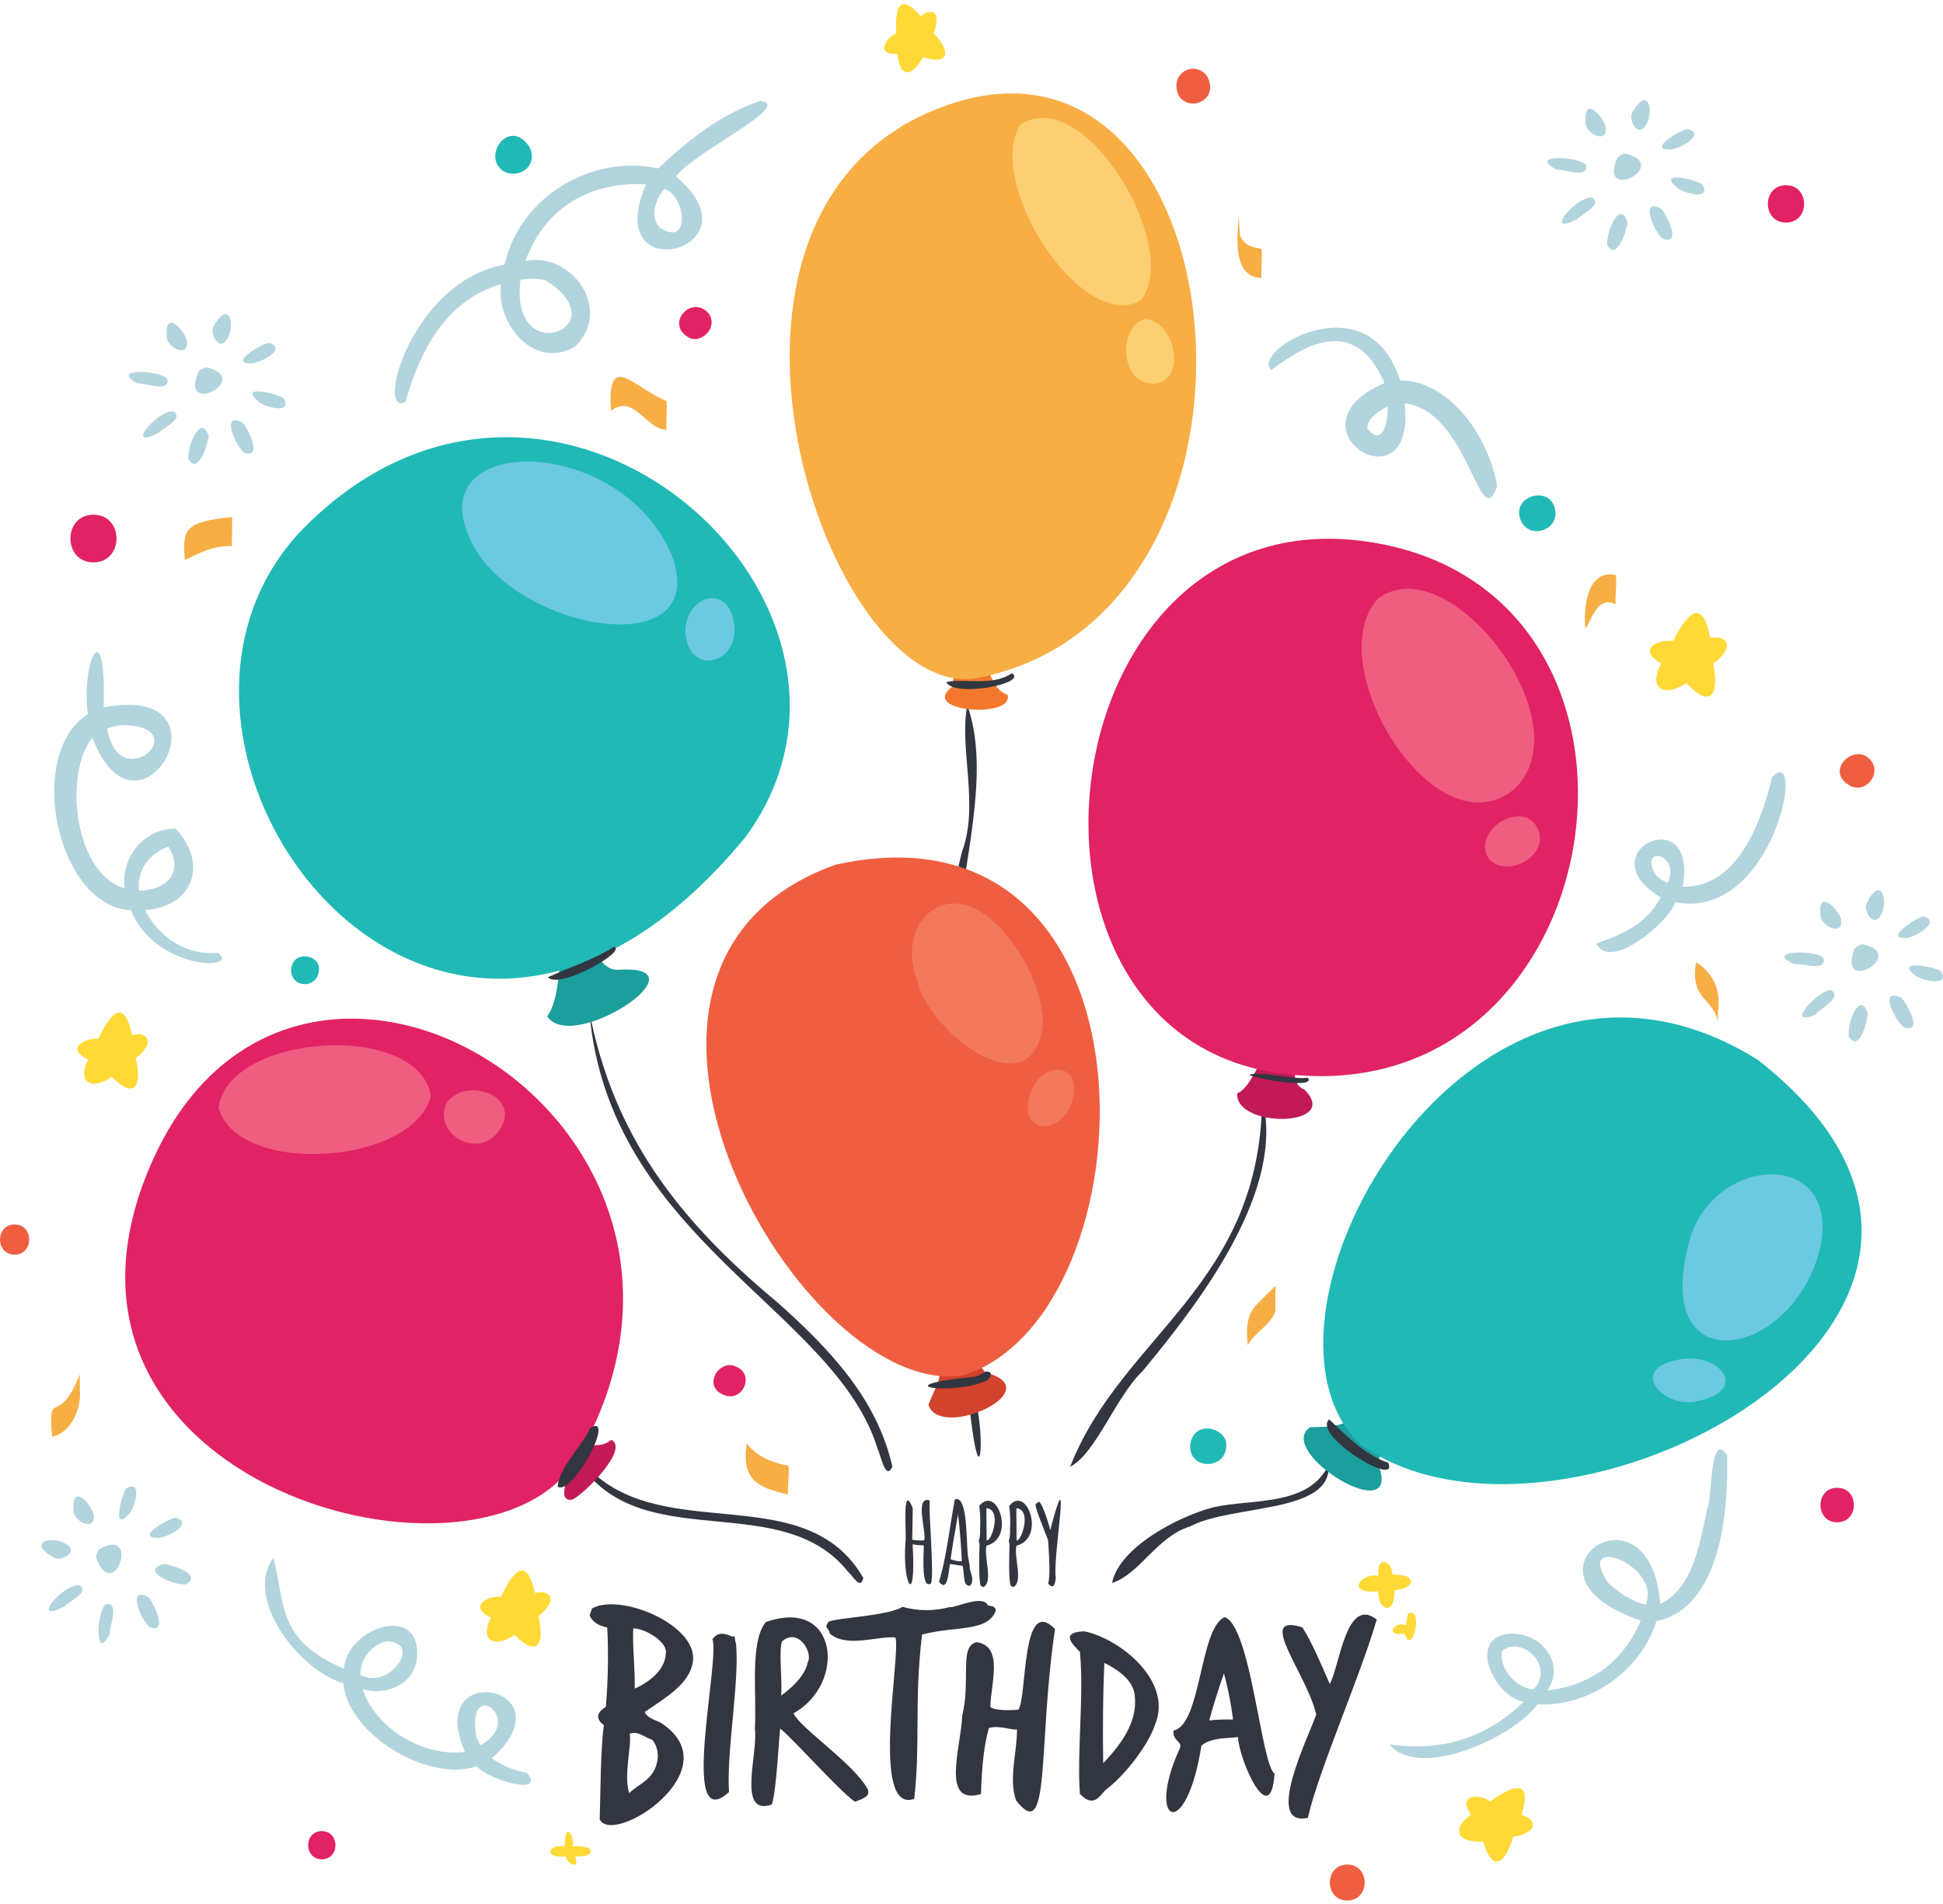 <svg width="200" height="196" viewBox="0 0 200 196" fill="none" xmlns="http://www.w3.org/2000/svg">
<path d="M88.863 162.428C82.97 152.222 68.598 159.012 60.778 151.356C60.637 151.279 60.504 151.245 60.457 151.676C67.167 159.695 80.603 153.503 87.244 161.741C87.782 162.193 88.581 163.756 88.863 162.428Z" fill="#313640"/>
<path d="M136.752 150.822C134.649 155.113 128.94 154.264 124.936 155.152C121.231 156.104 115.179 159.319 114.47 162.949C117.337 162.039 119.068 158.175 122.496 157.137C126.739 154.844 137.132 155.861 136.752 150.822V150.822Z" fill="#313640"/>
<path d="M100.321 143.742C100.235 143.486 99.769 143.43 99.692 143.917C100.855 155.182 101.513 148.025 100.321 143.742Z" fill="#313640"/>
<path d="M129.914 113.082C129.773 132.366 115.462 137.422 110.154 150.988C112.773 149.677 114.88 143.729 117.615 141.137C123.825 133.656 132.359 122.331 129.914 113.082Z" fill="#313640"/>
<path d="M101.987 129.151C91.38 103.453 103.962 85.313 99.573 72.593C98.684 76.918 100.829 82.875 99.017 87.688C96 99.64 95.526 122.912 101.987 129.151V129.151Z" fill="#313640"/>
<path d="M91.855 150.98C90.282 143.951 85.303 138.793 80.111 134.143C69.547 125.372 63.141 116.737 60.667 104.162C62.671 127.515 85.927 134.843 90.316 149.088C90.705 149.917 91.154 152.466 91.855 150.98V150.98Z" fill="#313640"/>
<path d="M103.709 71.534C102.227 70.949 102.265 69.757 101.286 68.365C99.321 66.952 98.18 68.826 98 70.709C94.539 73.301 104.427 74.014 103.709 71.534V71.534Z" fill="#F3782E"/>
<path d="M100.671 69.778C85.162 72.832 67.598 20.924 97.752 10.735C127.906 0.547 133.983 63.219 100.671 69.778Z" fill="#F7AE44"/>
<path d="M105.009 12.849C101.346 18.857 111.299 34.298 117.402 30.946C121.795 25.51 111.509 8.451 105.009 12.849V12.849Z" fill="#FCCF72"/>
<path d="M117.855 32.829C115.056 33.602 115.227 39.473 118.709 39.507C122.355 39.243 120.885 32.936 117.855 32.829Z" fill="#FCCF72"/>
<path d="M62.919 148.217C61.581 149.319 60.239 148.354 58.645 148.776C56.581 149.814 56.936 151.672 58.15 153.004C58.047 153.7 57.902 154.477 58.902 154.383C60.145 153.794 64.82 149.148 62.919 148.217Z" fill="#C21957"/>
<path d="M59.453 150.023C50.222 165.998 0.748 152.987 15.68 119.526C30.611 86.065 79.278 115.721 59.453 150.023Z" fill="#E12265"/>
<path d="M22.496 114.043C24.479 121.144 42.581 119.944 44.346 112.826C43.107 105.046 23.449 106.369 22.496 114.043V114.043Z" fill="#EF5D80"/>
<path d="M46.013 113.462C44.385 116.644 49.244 119.539 51.398 116.357C53.799 112.852 48.064 110.776 46.013 113.462Z" fill="#EF5D80"/>
<path d="M93.953 155.25L93.902 158.508C94.294 158.57 94.693 158.591 95.09 158.572C95.517 158.179 94.013 153.875 95.709 154.464C95.551 155.532 96.192 162.151 95.825 163.005C94.885 163.594 95.034 160.635 95.098 159.187L95.021 159.067C94.658 159.081 94.295 159.048 93.94 158.969C94.342 165.759 92.842 163.052 93.209 158.645C93.342 158.282 92.795 152.346 93.953 155.25V155.25Z" fill="#313640"/>
<path d="M99.688 160.46L99.829 161.267C99.68 161.583 100.436 162.548 99.859 163.235C99.115 163.286 99.321 162.381 99.09 161.19L97.808 160.998C97.637 161.267 97.65 164.106 96.658 162.834C97.432 160.272 97.774 157.069 98.278 154.357C99.739 153.76 99.406 159.541 99.688 160.46V160.46ZM99.004 160.724C98.97 159.614 98.808 157.483 98.615 155.882C98.219 158.071 97.965 159.614 97.85 160.511C98.218 160.656 98.609 160.729 99.004 160.724Z" fill="#313640"/>
<path d="M100.88 157.47C100.934 156.651 100.907 155.829 100.799 155.015C102.62 152.778 104.59 158.324 101.551 159.11C101.222 160.178 102.291 162.851 101.214 163.38L100.94 163.222C100.722 162.569 100.803 159.857 100.829 158.974C100.786 158.854 100.829 158.974 100.756 158.611C100.866 158.241 100.908 157.855 100.88 157.47V157.47ZM101.534 156.002C101.534 156.002 101.56 158.47 101.56 158.564C101.987 158.79 103.132 155.6 101.675 155.276C101.675 155.276 101.628 155.276 101.534 155.276V156.002Z" fill="#313640"/>
<path d="M103.966 157.47C104.019 156.651 103.992 155.829 103.885 155.015C105.701 152.778 107.675 158.324 104.637 159.11C104.308 160.182 105.376 162.851 104.299 163.38L104.026 163.222C103.803 162.569 103.885 159.857 103.915 158.974C103.872 158.854 103.915 158.974 103.838 158.611C103.952 158.242 103.995 157.855 103.966 157.47V157.47ZM104.62 156.002C104.62 156.002 104.641 158.47 104.641 158.564C105.068 158.79 106.214 155.6 104.756 155.276C104.756 155.276 104.709 155.276 104.62 155.276V156.002Z" fill="#313640"/>
<path d="M108.679 162.419C108.628 162.846 108.5 163.777 107.885 163.004C108.132 162.355 107.987 160.075 107.885 158.542C107.671 157.974 106.453 155.036 106.603 154.827L106.897 154.609C107.141 154.379 107.944 156.715 108.098 157.522C110.402 148.857 108.299 160.694 108.679 162.419V162.419Z" fill="#313640"/>
<path d="M71.273 171.297C70.846 173.432 68.397 174.837 66.372 176.225C66.496 176.652 66.94 176.895 67.949 177.305C75.513 182.105 63.034 190.146 61.731 187.276C61.821 184.594 61.795 180.328 62.158 177.596C61.508 177.092 61.167 176.438 62.363 175.7C62.592 172.984 62.64 170.257 62.508 167.535C61.594 167.361 60.99 166.954 60.697 166.314C60.671 166.228 60.782 166.126 60.932 165.584C63.885 163.888 72.222 167.424 71.273 171.297V171.297ZM67.658 181.268C67.812 180.511 67.629 179.724 67.158 179.111C66.03 178.684 65.709 178.193 64.825 178.471C65.017 179.927 64.167 182.741 64.769 184.594C65.705 183.616 67.316 183.249 67.658 181.268ZM68.513 169.841C68.406 168.966 66.564 167.685 65.188 167.625C65.068 168.825 65.389 172.194 65.333 173.834C66.667 173.24 68.692 171.895 68.53 169.841H68.513Z" fill="#313640"/>
<path d="M75.769 169.226C76.12 173.159 74.773 180.269 75.038 184.475C69.842 189.206 74.158 170.862 73.329 168.731C73.778 168.193 74.218 167.932 75.432 168.5C75.731 168.244 75.547 168.628 75.769 169.226V169.226Z" fill="#313640"/>
<path d="M89.316 184.184C89.547 184.727 89.214 185.077 88 185.466C86.291 184.283 81.927 179.265 80.308 177.942C80.171 178.864 79.945 184.18 79.453 185.756C75.803 187.037 78.068 180.41 77.701 177.971C77.919 174.457 77.145 169.051 78.825 166.98C86.265 164.337 87.175 173.325 81.671 176.374C82.393 177.916 87.932 181.584 89.316 184.184ZM83.158 171.092C83.697 170.046 82.09 167.475 80.474 168.996C80.162 170.247 80.526 172.758 80.415 174.547C82.024 173.354 82.936 172.202 83.15 171.092H83.158Z" fill="#313640"/>
<path d="M102.496 165.814C101.641 168.048 98.32 167.347 94.91 168.265C94.081 175.196 94.765 179.325 94.107 185.171C89.517 186.832 92.769 170.17 92.167 168.556C90.333 168.398 87.15 169.662 85.427 168.171C85.256 167.45 84.803 167.663 85.278 166.937C86.359 166.51 91.47 166.331 92.893 165.409C94.477 165.853 96.151 165.864 97.739 165.439C98.244 165.588 101.188 164.051 101.709 165.293C102.231 165.293 102.496 165.468 102.496 165.814Z" fill="#313640"/>
<path d="M108.594 167.685C106.803 179.927 108.167 189.932 104.581 185.329C103.812 183.04 104.68 180.542 104.684 178.031C104.184 178.147 102.91 177.562 101.795 177.886C101.331 179.423 101.058 181.688 100.979 184.68C96.795 185.901 98.906 179.983 99.047 176.601C99.949 172.937 98.684 169.367 100.568 169.051C103.329 169.478 101.983 173.343 101.94 175.7C102.261 176.088 103.927 176.088 104.829 175.994C105.756 174.649 105.094 164.128 108.594 167.685V167.685Z" fill="#313640"/>
<path d="M118.893 177.536C118.239 179.573 115.791 182.784 113.816 184.244C113.244 184.774 112.607 186.2 111.162 184.671C110.838 180.486 111.59 174.513 111.162 170.063C110.735 169.542 108.833 168.035 111.59 167.928C115.103 168.598 120.795 172.98 118.893 177.536ZM116.791 174.419C116.614 173.192 115.574 172.113 113.671 171.182C113.534 174.427 113.496 177.867 113.556 181.503C115.812 179.141 117.12 176.942 116.791 174.419V174.419Z" fill="#313640"/>
<path d="M131.197 182.583C130.769 188.561 127.513 181.093 127.432 178.821C126.577 178.945 124.675 178.821 123.667 179.697C122.103 189.646 117.987 187.78 121.303 180.286C121.974 179.154 120.688 179.432 120.791 178.151C123.675 177.54 123.466 167.569 126.06 166.476C128.761 167.364 129.816 181.691 131.197 182.583ZM126.923 177.011C126.724 175.406 126.411 173.818 125.987 172.258C125.417 173.872 124.912 175.486 124.47 177.1C125.285 177.017 126.104 176.987 126.923 177.011Z" fill="#313640"/>
<path d="M141.709 166.72C140.137 172.249 135.684 182.365 134.624 187.127C129.966 188.134 134.88 178.416 135.479 176.49C134.526 172.284 129.15 165.977 134.051 167.522C134.957 168.88 136.013 171.366 136.88 173.355C137.914 171.447 138.573 164.251 141.709 166.72V166.72Z" fill="#313640"/>
<path d="M96.727 140.488C96.927 142.123 96.244 142.811 95.568 144.613C96.756 148.354 108.256 143.029 101.41 141.287C100.385 139.749 98.085 137.572 96.727 140.488V140.488Z" fill="#D3422C"/>
<path d="M99.145 141.581C82.637 144.271 56.675 99.495 86.021 89.007C120.675 81.41 118.88 135.441 99.145 141.581Z" fill="#F05E41"/>
<path d="M102.944 95.515C97.641 89.797 92.12 94.857 94.397 100.917C95.739 106.57 106.5 114.414 107.367 105.289C107.196 101.544 105.376 98.213 102.944 95.515Z" fill="#F3795C"/>
<path d="M110.299 113.56C111.684 109.132 106.945 108.962 105.932 112.993C105.017 116.661 109.06 116.938 110.299 113.56Z" fill="#F3795C"/>
<path d="M139.393 145.95C137.885 146.889 137.017 146.859 134.851 146.923C131.103 149.464 144.795 157.795 141.778 150.523C142.889 148.285 142.684 145.612 139.393 145.95Z" fill="#1A9F9D"/>
<path d="M139.979 148.661C126.444 135.586 151.517 90.698 180.953 109.111C214.316 135.231 160.586 163.547 139.979 148.661Z" fill="#20B9B6"/>
<path d="M187.368 128.416C189.444 118.433 177.026 118.77 174.081 127.084C169.385 142.738 184.615 140.061 187.368 128.416Z" fill="#6BC9E1"/>
<path d="M174.786 144.216C180.295 143.037 176.782 139.002 172.628 139.997C167.453 141.065 171.432 145.113 174.786 144.216Z" fill="#6BC9E1"/>
<path d="M56.321 104.619C58.885 108.509 72.5 99.516 64.094 99.806C63.239 99.875 62.872 99.853 62.111 99.196C56.038 91.62 58.752 101.382 56.321 104.619V104.619Z" fill="#1A9F9D"/>
<path d="M30.837 54.803C10.102 77.183 45.107 124.808 76.829 86.048C94.329 61.836 56.436 28.11 30.837 54.803V54.803Z" fill="#20B9B6"/>
<path d="M69.098 57.028C63.709 44.674 43.569 44.644 48.278 55.243C52.201 64.881 73.598 68.749 69.098 57.028Z" fill="#6BC9E1"/>
<path d="M75.59 64.582C75.282 59.85 70.427 61.238 70.547 65.167C70.94 69.603 75.872 68.378 75.59 64.582Z" fill="#6BC9E1"/>
<path d="M127.351 112.557C127.12 116.187 138.137 116.05 134.269 112.16C132.774 111.554 133.611 110.072 132.902 108.744C130.017 105.802 129.534 111.626 127.351 112.557V112.557Z" fill="#C21957"/>
<path d="M131.372 110.426C101.115 105.891 107.838 50.337 141.312 55.845C174.786 61.354 166.205 115.644 131.372 110.426Z" fill="#E12265"/>
<path d="M155.774 81.317C163.274 74.544 149.248 56.217 141.885 61.584C135.697 68.143 147.513 87.799 155.774 81.317Z" fill="#EF5D80"/>
<path d="M153.342 88.529C155.624 90.613 160.231 87.453 157.855 84.647C155.769 82.64 151.41 85.967 153.342 88.529Z" fill="#EF5D80"/>
<path d="M101.453 141.188C101.114 141.402 100.753 141.579 100.376 141.714C90.598 142.691 98.051 143.597 101.231 142.239C101.709 142.269 102.564 141.129 101.453 141.188V141.188Z" fill="#313640"/>
<path d="M63.184 97.462C61.256 98.743 58.201 99.751 56.402 100.6C57.551 101.899 64.679 97.863 63.184 97.462Z" fill="#313640"/>
<path d="M104.145 69.3C102.175 70.701 99.06 69.787 97.406 70.218C98.222 71.85 105.915 70.334 104.145 69.3Z" fill="#313640"/>
<path d="M134.615 110.939C133.068 111.186 129.551 110.187 128.594 110.665C129.752 111.165 135.521 112.087 134.615 110.939Z" fill="#313640"/>
<path d="M60.748 146.987C60.021 148.755 57.5 151.078 57.41 153.047C58.949 153.986 63.487 145.433 60.748 146.987Z" fill="#313640"/>
<path d="M142.889 150.57C140.491 149.801 138.444 147.623 136.808 146.108C135.043 147.794 144.094 153.256 142.889 150.57Z" fill="#313640"/>
<path d="M154.103 50.068C153.363 45.323 149.436 39.191 144.115 39.153C140.812 28.717 128.543 36.215 130.868 38.098C135.338 34.648 139.821 33.153 142.504 39.431C131.889 44.025 145.851 52.702 144.577 41.532C151.201 42.223 152.282 55.23 154.103 50.068V50.068ZM140.731 44.089C140.795 43.013 141.799 42.445 142.829 41.835C142.91 43.291 142.355 46.173 140.731 44.081V44.089Z" fill="#B2D4DD"/>
<path d="M182.402 80.006C181.321 84.626 178.838 91.407 173.205 91.279C174.833 82.243 163.218 87.722 170.919 92.368C169.667 95.007 166.902 96.245 164.312 97.12C165.727 100.058 171.782 94.904 172.457 92.876C182.581 94.84 186.03 76.256 182.402 80.006V80.006ZM170.457 90.1C168.534 86.923 173.081 87.807 171.658 90.894C171.222 90.689 170.817 90.421 170.457 90.1Z" fill="#B2D4DD"/>
<path d="M177.778 149.806C175.945 147.179 176.269 154.217 175.761 155.229C174.979 158.645 174.351 163.474 170.902 165.105C169.821 151.731 154.872 162.172 168.898 166.814C167.043 171.084 163.859 173.441 159.286 174.03C161.171 171.233 158.663 167.941 155.257 168.176C151.021 168.718 153.774 174.581 156.821 175.196C152.65 179.261 147.821 180.273 142.996 179.564C146.116 183.305 155.816 178.813 158.252 175.452C163.492 175.742 168.898 172.083 170.496 166.878C177.18 165.515 177.932 155.357 177.778 149.806V149.806ZM154.581 169.982C156.526 168.227 160.167 171.498 157.833 173.928C156.252 173.795 154.325 172.019 154.598 169.982H154.581ZM165.581 163C161.855 157.646 171.158 161.147 169.385 165.174C168.009 164.909 166.551 163.871 165.598 163H165.581Z" fill="#B2D4DD"/>
<path d="M54.239 182.481C52.933 182.289 51.694 181.782 50.628 181.003C58.85 173.646 43.586 170.618 47.859 180.337C43.795 180.914 38.68 178.04 37.338 173.902C39.539 174.504 42.333 173.65 42.893 170.96C43.645 164.836 35.68 167.484 35.406 171.788C28.47 168.799 29.423 165.263 28.141 160.366C25.056 164.576 30.868 172.015 35.333 173.27C35.838 178.642 44.214 183.54 49.107 181.81C49.966 183.104 56.299 185.03 54.239 182.481V182.481ZM39.769 168.953C43.615 169.021 40.034 174.056 37.09 172.403C37.088 170.776 38.191 169.355 39.769 168.953ZM49.017 178.706C47.97 172.433 54.192 177.045 49.444 179.662C49.269 179.359 49.126 179.039 49.017 178.706Z" fill="#B2D4DD"/>
<path d="M22.44 98.081C19.286 98.401 16.372 96.535 14.927 93.696C20.201 93.269 21.286 88.623 18.077 85.305C14.303 85.305 12.384 88.939 12.842 91.458C7.397 89.805 6.667 79.263 9.508 75.932C14.265 88.426 24.543 70.214 10.658 72.819C10.991 62.874 8.325 67.895 9.047 73.502C2.543 77.67 5.863 93.337 13.487 93.7C15.88 99.798 24.786 99.977 22.44 98.081ZM12.632 74.638C20.273 74.753 12.273 82.179 11.03 74.992C11.547 74.807 12.085 74.688 12.632 74.638ZM17.333 87.158C19.081 90.002 16.863 91.701 14.312 91.672C14.102 89.673 15.222 87.918 17.333 87.158Z" fill="#B2D4DD"/>
<path d="M78.248 10.394C74.278 11.722 70.906 14.348 67.756 17.337C60.944 15.842 53.491 20.245 51.944 27.231C42.154 29.037 38.62 43.129 41.748 41.344C43.226 36.16 45.863 30.886 51.577 29.259C50.983 33.324 55.051 38.175 59.209 35.664C63.115 31.855 58.829 25.886 54.081 26.863C56.145 21.223 60.919 18.661 66.496 18.977C61.709 30.049 78.568 25.715 69.59 18.165C71.333 15.701 81.855 10.774 78.248 10.394V10.394ZM56.085 28.819C63.931 33.645 52.367 38.214 53.573 28.789C54.406 28.662 55.255 28.672 56.085 28.819ZM67.902 23.418C66.983 22.427 67.282 20.808 68.355 19.463C70.513 19.924 71.239 25.621 67.902 23.418Z" fill="#B2D4DD"/>
<path d="M19.231 35.071C19.047 34.144 16.983 31.655 17.158 34.644C17.171 35.839 19.526 36.89 19.231 35.071Z" fill="#B2D4DD"/>
<path d="M25.009 43.53C22.697 42.249 24.154 45.789 25.133 46.613C26.987 47.211 25.718 44.478 25.009 43.53Z" fill="#B2D4DD"/>
<path d="M17.859 42.356C16.197 42.155 12.662 46.485 16.359 44.538C16.774 44.017 18.962 43.129 17.859 42.356Z" fill="#B2D4DD"/>
<path d="M27.718 35.297C27.034 35.297 23.222 37.573 26.098 37.389C27.141 37.176 29.487 35.869 27.718 35.297Z" fill="#B2D4DD"/>
<path d="M23.38 34.874C24.235 33.593 23.628 30.685 22.004 33.568C21.509 34.259 22.543 36.296 23.38 34.874Z" fill="#B2D4DD"/>
<path d="M21.474 44.935C20.765 42.471 19.291 45.789 19.38 47.202C20.269 48.936 21.308 46.118 21.474 44.935Z" fill="#B2D4DD"/>
<path d="M17.248 39.051C16.662 38.068 11.03 37.872 14.197 39.478C15.043 39.405 17.402 40.456 17.248 39.051Z" fill="#B2D4DD"/>
<path d="M29.218 41.028C28.709 40.528 24.329 39.477 26.654 41.395C27.427 41.941 30.103 42.65 29.218 41.028Z" fill="#B2D4DD"/>
<path d="M21.273 37.804C20.962 37.864 20.674 38.012 20.444 38.231C18.376 43.043 26.098 39.008 21.273 37.804Z" fill="#B2D4DD"/>
<path d="M165.274 13.058C165.086 12.127 163.022 9.642 163.201 12.631C163.21 13.822 165.564 14.873 165.274 13.058Z" fill="#B2D4DD"/>
<path d="M171.043 21.517C168.735 20.236 170.188 23.772 171.171 24.596C173.026 25.194 171.756 22.465 171.043 21.517Z" fill="#B2D4DD"/>
<path d="M163.893 20.343C162.231 20.138 158.701 24.472 162.397 22.525C162.821 22.004 164.996 21.095 163.893 20.343Z" fill="#B2D4DD"/>
<path d="M173.757 13.284C173.073 13.284 169.261 15.556 172.133 15.373C173.175 15.163 175.539 13.844 173.757 13.284Z" fill="#B2D4DD"/>
<path d="M169.414 12.862C170.295 11.581 169.667 8.673 168.043 11.551C167.547 12.247 168.581 14.288 169.414 12.862Z" fill="#B2D4DD"/>
<path d="M167.521 22.918C166.808 20.458 165.338 23.772 165.427 25.185C166.308 26.902 167.342 24.092 167.521 22.918Z" fill="#B2D4DD"/>
<path d="M163.282 17.038C162.697 16.052 157.068 15.855 160.235 17.465C161.081 17.392 163.44 18.443 163.282 17.038Z" fill="#B2D4DD"/>
<path d="M175.252 19.015C174.744 18.511 170.363 17.461 172.688 19.378C173.462 19.929 176.137 20.638 175.252 19.015Z" fill="#B2D4DD"/>
<path d="M167.312 15.8C167 15.858 166.712 16.007 166.483 16.227C164.427 21.03 172.133 16.991 167.312 15.8Z" fill="#B2D4DD"/>
<path d="M6.812 158.952C5.53 158.06 2.624 158.658 5.491 160.31C6.179 160.814 8.231 159.802 6.812 158.952Z" fill="#B2D4DD"/>
<path d="M16.859 160.985C14.389 161.668 17.692 163.175 19.107 163.098C20.851 162.206 18.03 161.143 16.859 160.985Z" fill="#B2D4DD"/>
<path d="M10.927 165.123C9.936 165.699 9.684 171.323 11.316 168.176C11.261 167.33 12.333 164.982 10.927 165.123Z" fill="#B2D4DD"/>
<path d="M13.034 153.183C12.526 153.687 11.427 158.055 13.372 155.745C13.927 155.006 14.667 152.321 13.034 153.183Z" fill="#B2D4DD"/>
<path d="M9.637 155.916C9.462 154.985 7.423 152.47 7.568 155.489C7.564 156.659 9.906 157.735 9.637 155.916Z" fill="#B2D4DD"/>
<path d="M15.316 164.435C13.021 163.133 14.432 166.685 15.41 167.518C17.261 168.137 16.017 165.391 15.316 164.435V164.435Z" fill="#B2D4DD"/>
<path d="M8.179 163.188C6.521 162.966 2.94 167.262 6.662 165.353C7.081 164.828 9.273 163.948 8.179 163.188Z" fill="#B2D4DD"/>
<path d="M18.115 156.232C17.432 156.232 13.594 158.457 16.47 158.303C17.521 158.107 19.893 156.813 18.115 156.232Z" fill="#B2D4DD"/>
<path d="M10.184 159.482C10.003 159.745 9.903 160.055 9.897 160.374C11.765 165.255 14.53 157.026 10.184 159.482Z" fill="#B2D4DD"/>
<path d="M189.491 94.584C189.252 93.666 187.055 91.287 187.397 94.281C187.47 95.463 189.88 96.382 189.491 94.584Z" fill="#B2D4DD"/>
<path d="M195.726 102.714C193.346 101.566 194.987 105.016 196.017 105.784C197.893 106.28 196.479 103.624 195.726 102.714Z" fill="#B2D4DD"/>
<path d="M188.513 101.933C187.385 101.715 183.483 105.776 186.804 104.495C187.304 103.812 189.662 102.757 188.513 101.933V101.933Z" fill="#B2D4DD"/>
<path d="M197.974 94.345C197.291 94.396 193.607 96.864 196.466 96.522C197.496 96.254 199.782 94.797 197.974 94.345Z" fill="#B2D4DD"/>
<path d="M193.615 94.161C194.423 92.829 193.637 89.964 192.171 92.931C191.714 93.649 192.859 95.651 193.615 94.161Z" fill="#B2D4DD"/>
<path d="M192.265 104.311C191.41 101.89 190.128 105.281 190.299 106.69C191.282 108.368 192.162 105.473 192.265 104.311Z" fill="#B2D4DD"/>
<path d="M187.722 98.666C187.081 97.714 181.449 97.812 184.697 99.251C185.543 99.14 187.953 100.058 187.722 98.666Z" fill="#B2D4DD"/>
<path d="M199.782 99.986C199.248 99.516 194.816 98.705 197.244 100.494C198.043 100.998 200.752 101.557 199.782 99.986Z" fill="#B2D4DD"/>
<path d="M191.675 97.201C191.365 97.28 191.085 97.45 190.872 97.688C189.081 102.59 196.556 98.137 191.675 97.201Z" fill="#B2D4DD"/>
<path d="M176.897 65.62C176.607 65.62 176.316 65.641 176.043 65.662C175.188 61.307 173.637 63.245 172.197 65.991C170.538 65.773 168.5 66.905 171 68.301C169.658 70.769 171.086 71.892 173.603 70.325C176.03 72.981 177.021 71.572 176.342 68.297C177.056 67.895 178.816 66.093 176.897 65.62V65.62Z" fill="#FFDA37"/>
<path d="M95.376 1.281L94.786 1.67C92.603 -0.846 92.085 0.764 92.265 3.467C91.303 3.779 89.974 5.666 92.385 5.555C92.423 6.059 92.54 6.553 92.731 7.02C93.496 8.045 94.346 7.02 95.017 5.893C97.581 6.687 98.034 5.513 96.081 3.365C96.35 2.921 96.949 0.854 95.376 1.281V1.281Z" fill="#FFDA37"/>
<path d="M14.398 106.459C14.133 106.476 13.868 106.498 13.603 106.523C12.718 102.59 11.325 104.388 10.103 106.95C9.009 106.758 6.551 107.838 9.077 109.085C7.932 111.255 9.248 112.39 11.521 110.862C13.799 113.202 14.675 111.891 13.966 108.919C14.611 108.522 16.171 106.835 14.398 106.459V106.459Z" fill="#FFDA37"/>
<path d="M55.85 163.893L55.056 163.957C54.171 160.024 52.778 161.822 51.556 164.384C50.462 164.192 48.004 165.272 50.53 166.519C49.385 168.688 50.701 169.824 52.974 168.295C55.252 170.635 56.128 169.324 55.419 166.352C56.064 165.955 57.624 164.268 55.85 163.893V163.893Z" fill="#FFDA37"/>
<path d="M157.355 187.131C157.115 187.016 156.872 186.905 156.628 186.798C157.791 182.955 155.697 183.809 153.376 185.444C152.491 184.705 149.872 184.556 151.427 186.819C149.449 188.1 149.812 189.774 152.679 189.561C153.534 192.742 154.915 192.007 155.765 189.07C156.526 189.035 158.714 188.314 157.355 187.131V187.131Z" fill="#FFDA37"/>
<path d="M144.825 162.266C144.332 162.134 143.822 162.079 143.312 162.104C143.419 160.788 141.688 159.926 141.867 162.215C140.158 161.856 138.372 164.14 141.867 163.807C141.795 165.703 143.577 166.51 143.538 163.696C144.145 163.726 146.064 163.145 144.825 162.266V162.266Z" fill="#FFDA37"/>
<path d="M144.919 166.143L144.688 167.309C143.547 166.805 142.406 168.526 144.598 168.163C145.397 170.725 146.581 165.08 144.919 166.143Z" fill="#FFDA37"/>
<path d="M60.577 190.218C60.045 190.066 59.489 190.019 58.94 190.082C59.226 189.257 58.15 187.114 58.115 190.082C56.35 189.744 55.957 191.414 58.239 191.085C58.154 191.593 59.752 192.759 59.209 191.085C59.508 191.124 61.449 191.145 60.577 190.218V190.218Z" fill="#FFDA37"/>
<path d="M73.034 32.385C71.35 30.126 68.248 33.354 70.992 34.797C72.124 35.319 73.859 33.884 73.034 32.385Z" fill="#E12265"/>
<path d="M9.62 52.984C6.457 52.984 6.457 57.89 9.62 57.89C12.782 57.89 12.786 52.984 9.62 52.984Z" fill="#E12265"/>
<path d="M75.671 140.646C73.987 139.92 72.209 142.781 74.603 143.635C76.496 144.305 77.778 141.406 75.671 140.646Z" fill="#E12265"/>
<path d="M33.124 188.497C31.252 188.497 31.252 191.397 33.124 191.397C34.996 191.397 35 188.497 33.124 188.497Z" fill="#E12265"/>
<path d="M183.838 19.066C181.35 19.066 181.35 22.909 183.838 22.909C186.325 22.909 186.325 19.066 183.838 19.066Z" fill="#E12265"/>
<path d="M189.107 153.153C186.816 153.153 186.816 156.706 189.107 156.706C191.397 156.706 191.402 153.153 189.107 153.153Z" fill="#E12265"/>
<path d="M124.269 7.874C123.034 6.106 120.265 7.511 121.333 9.847C122.385 11.576 125.543 10.355 124.269 7.874V7.874Z" fill="#F05E41"/>
<path d="M1.5 126.051C-0.5 126.051 -0.5 129.155 1.5 129.155C3.5 129.155 3.504 126.051 1.5 126.051V126.051Z" fill="#F05E41"/>
<path d="M138.679 191.939C136.29 191.939 136.29 195.641 138.679 195.641C141.068 195.641 141.073 191.939 138.679 191.939Z" fill="#F05E41"/>
<path d="M192.115 77.858C190.406 76.846 187.987 79.489 190.372 80.847C192.098 81.88 194.12 79.271 192.115 77.858Z" fill="#F05E41"/>
<path d="M54.543 15.21C52.987 12.648 50.662 14.604 51.017 16.491C51.709 19.002 55.671 17.845 54.543 15.21V15.21Z" fill="#20B9B6"/>
<path d="M32.816 99.46C32.462 98.094 29.957 97.97 29.966 99.947C30.115 101.95 33.098 101.702 32.816 99.46Z" fill="#20B9B6"/>
<path d="M126.201 148.366C125.709 146.838 122.94 146.304 122.517 148.644C122.222 151.475 126.62 151.407 126.201 148.366Z" fill="#20B9B6"/>
<path d="M159.868 51.874C158.97 50.102 155.56 51.203 156.543 53.582C157.573 55.824 161.068 54.312 159.868 51.874Z" fill="#20B9B6"/>
<path d="M129.85 25.621C129.051 25.433 128.073 25.39 127.62 24.19C127.62 23.43 127.44 22.649 127.568 21.919C127.485 22.417 127.442 22.921 127.44 23.426C127.312 24.831 127.098 28.614 129.85 28.61C129.778 28.61 129.966 25.621 129.85 25.621V25.621Z" fill="#F7AE44"/>
<path d="M166.316 59.21C163.466 58.544 162.953 62.361 163.184 64.761C163.94 63.54 164.44 61.345 166.316 62.199C166.205 61.49 166.466 59.987 166.316 59.21V59.21Z" fill="#F7AE44"/>
<path d="M176.859 102.484C176.677 101.05 175.832 99.785 174.577 99.067C173.923 103.154 176.555 102.633 176.859 105.473C176.692 104.503 177.026 103.453 176.859 102.484Z" fill="#F7AE44"/>
<path d="M131.286 134.937C131.286 134.463 131.286 133.968 131.286 132.802C131.278 132.66 131.278 132.517 131.286 132.375C129.013 134.698 128.073 134.843 128.436 138.494C128.932 137.345 130.953 136.282 131.286 134.937V134.937Z" fill="#F7AE44"/>
<path d="M81.133 150.873C79.466 150.566 77.932 149.955 76.859 148.597C76.291 152.517 78.162 153.132 81.133 153.862C80.975 153.837 81.333 150.911 81.133 150.873Z" fill="#F7AE44"/>
<path d="M8.214 142.973C8.214 142.713 8.214 142.192 8.214 141.479C5.996 147.094 4.927 142.713 5.363 147.884C7.32 147.517 8.427 144.959 8.214 142.973Z" fill="#F7AE44"/>
<path d="M23.868 53.232C18.846 53.71 18.803 54.594 19.021 57.647C20.569 56.908 22.098 56.101 23.868 56.225C23.821 56.217 23.957 53.236 23.868 53.232Z" fill="#F7AE44"/>
<path d="M68.594 41.275C65.239 39.917 62.444 35.972 62.898 42.27C65.329 40.562 66.316 44.055 68.594 44.264C68.53 44.256 68.709 41.284 68.594 41.275Z" fill="#F7AE44"/>
</svg>
